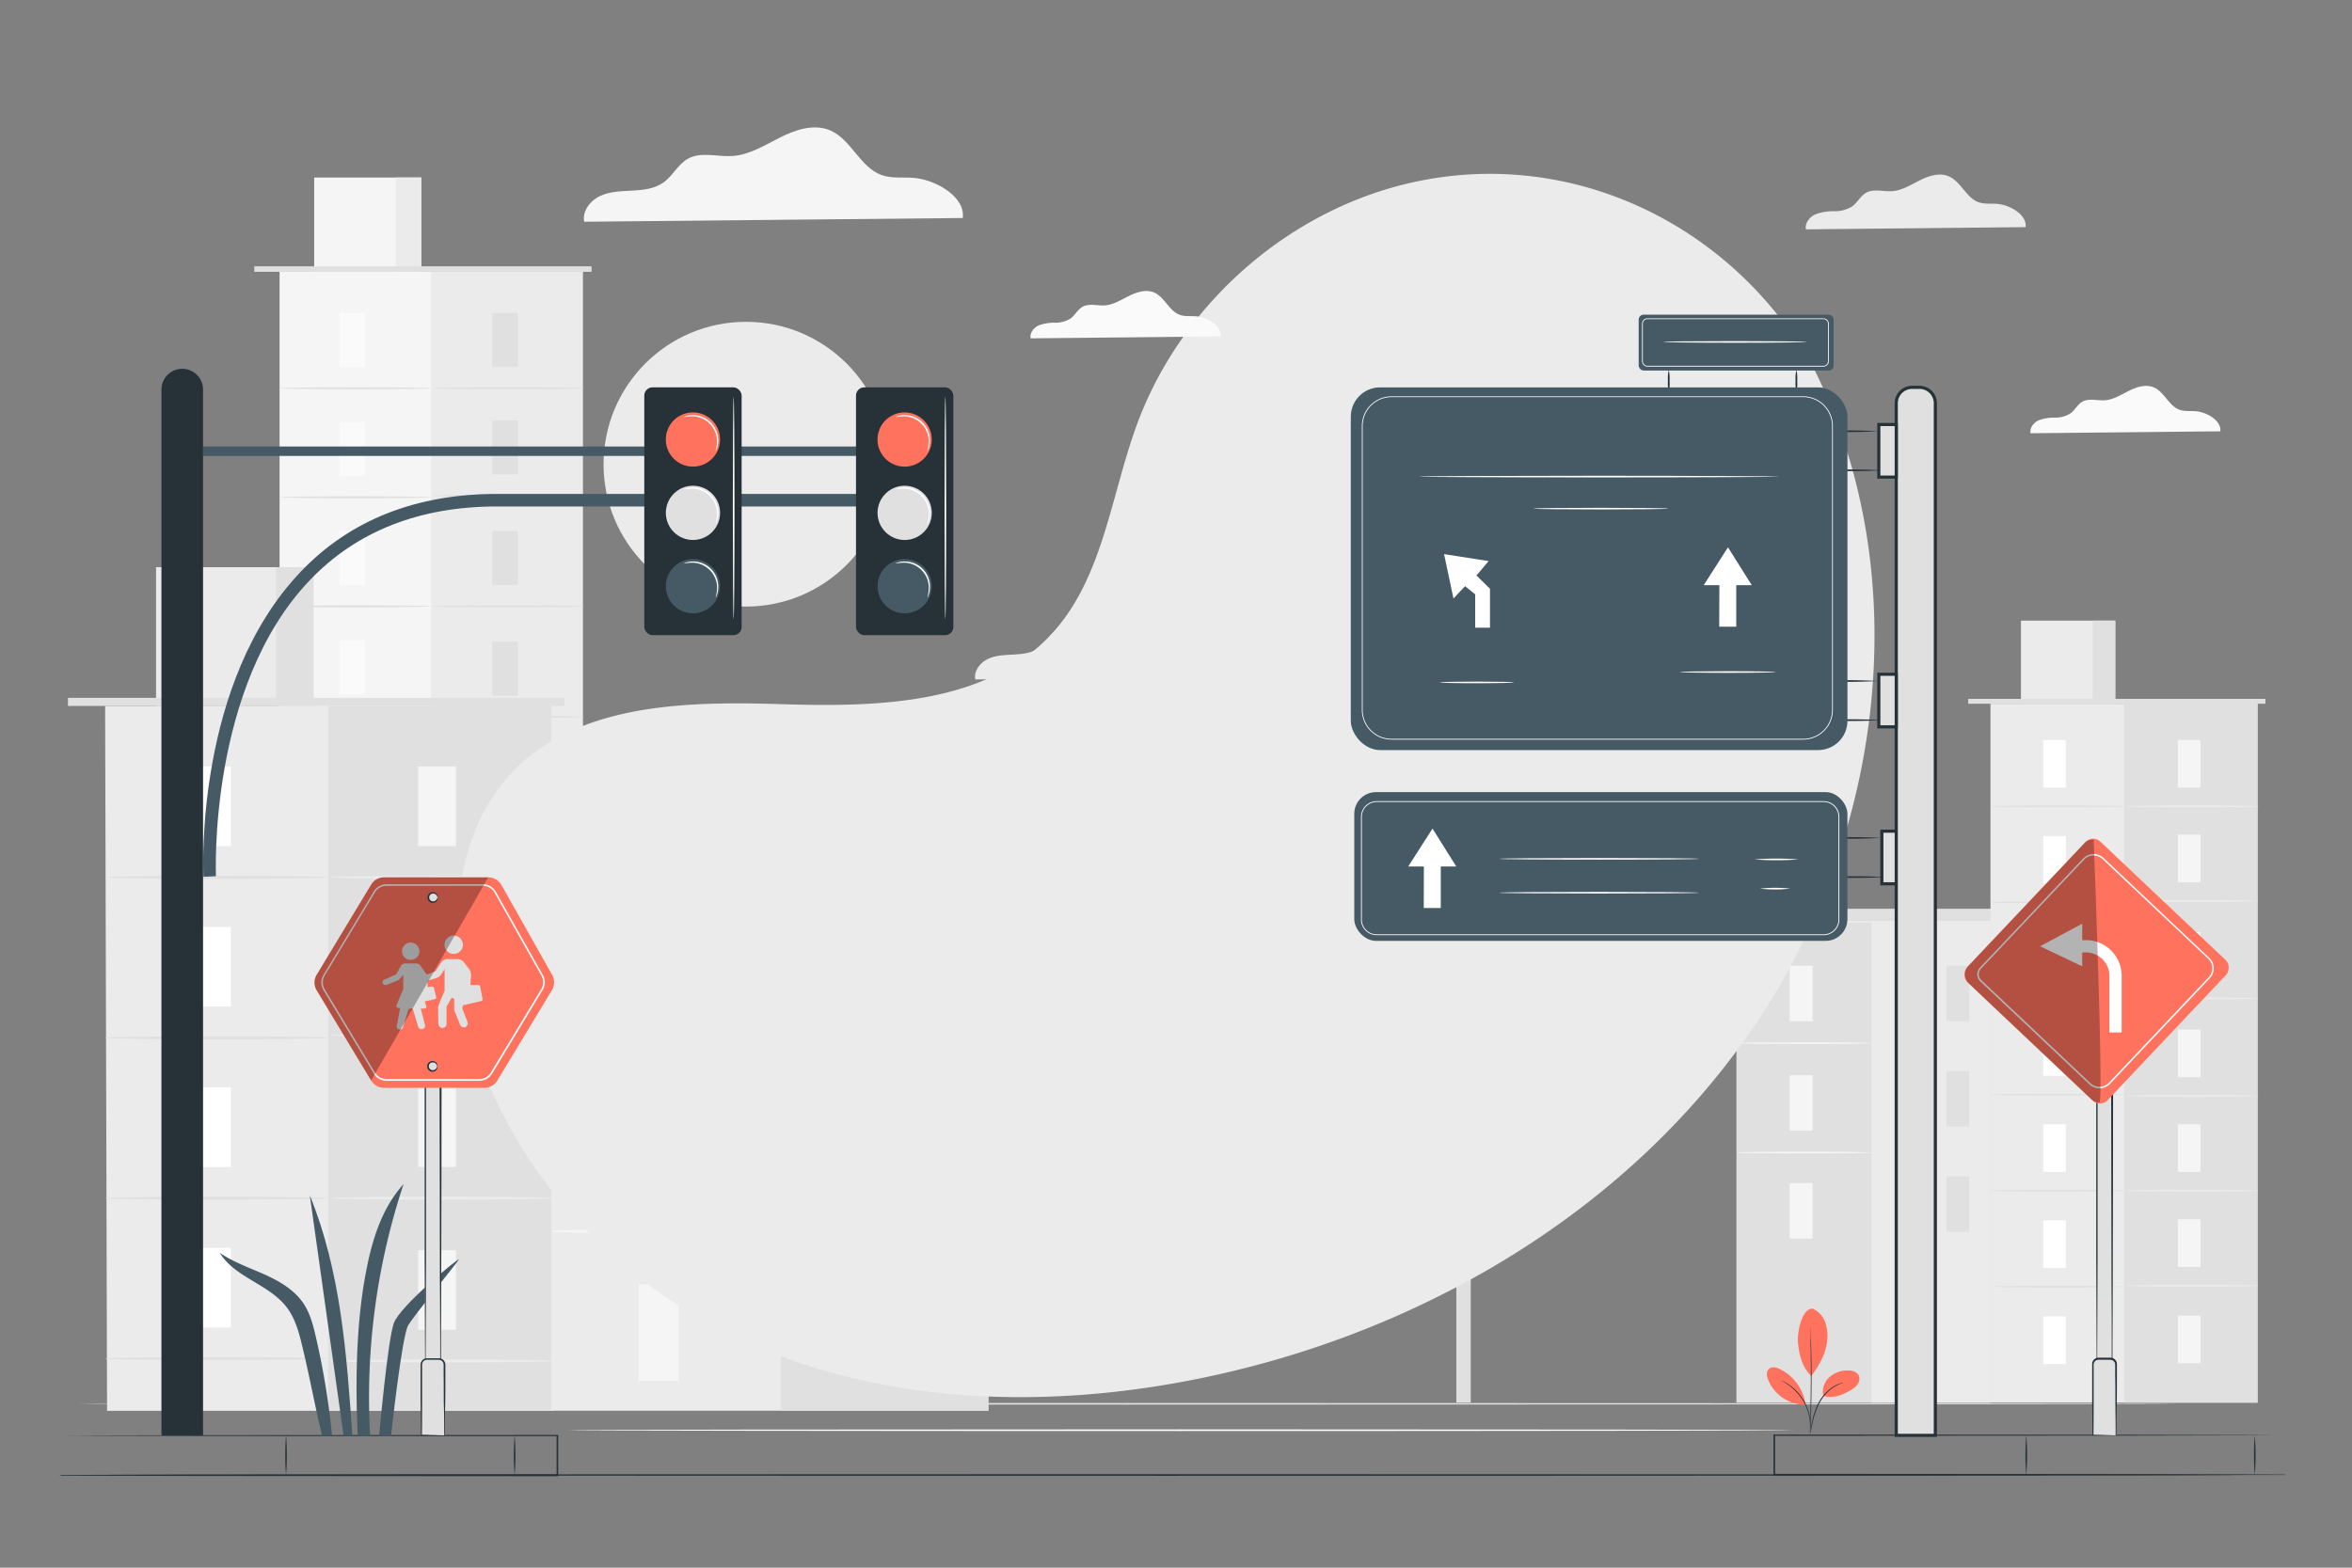 <svg xmlns="http://www.w3.org/2000/svg" viewBox="0 0 750 500"><rect x="0" y="0" width="750" height="500" fill="#808080" stroke="none"/><g id="background-complete"><path d="M693.93,447.73c0,.15-149.74.26-334.42.26s-334.46-.11-334.46-.26,149.71-.26,334.46-.26S693.93,447.59,693.93,447.73Z" style="fill:#e0e0e0"></path><rect x="464.39" y="377.69" width="4.6" height="69.64" style="fill:#e0e0e0"></rect><rect x="553.71" y="293.56" width="81.05" height="153.82" style="fill:#e0e0e0"></rect><rect x="596.75" y="293.56" width="38" height="153.82" style="fill:#ebebeb"></rect><rect x="570.7" y="308.03" width="7.29" height="17.7" style="fill:#f5f5f5"></rect><rect x="570.7" y="377.32" width="7.29" height="17.7" style="fill:#f5f5f5"></rect><path d="M596.75,332.68c0,.16-9.63.28-21.52.28s-21.52-.12-21.52-.28,9.63-.27,21.52-.27S596.75,332.53,596.75,332.68Z" style="fill:#f5f5f5"></path><rect x="570.7" y="342.94" width="7.29" height="17.7" style="fill:#f5f5f5"></rect><path d="M596.75,367.59c0,.15-9.63.28-21.52.28s-21.52-.13-21.52-.28,9.63-.27,21.52-.27S596.75,367.44,596.75,367.59Z" style="fill:#f5f5f5"></path><rect x="604.82" y="308.03" width="7.29" height="17.7" style="fill:#e0e0e0"></rect><rect x="620.63" y="308.03" width="7.29" height="17.7" style="fill:#e0e0e0"></rect><rect x="604.82" y="341.62" width="7.29" height="17.7" style="fill:#e0e0e0"></rect><rect x="620.63" y="341.62" width="7.29" height="17.7" style="fill:#e0e0e0"></rect><rect x="604.82" y="375.22" width="7.29" height="17.7" style="fill:#e0e0e0"></rect><rect x="620.63" y="375.22" width="7.29" height="17.7" style="fill:#e0e0e0"></rect><rect x="547.61" y="289.84" width="93.23" height="3.85" style="fill:#e0e0e0"></rect><path d="M635.32,294.05c0,.16-18.11.28-40.45.28s-40.46-.12-40.46-.28,18.11-.27,40.46-.27S635.32,293.9,635.32,294.05Z" style="fill:#ebebeb"></path><rect x="89.15" y="86.69" width="96.66" height="306.35" style="fill:#f5f5f5"></rect><rect x="137.48" y="86.69" width="48.33" height="305.5" style="fill:#ebebeb"></rect><rect x="100.19" y="56.62" width="34.13" height="30.08" style="fill:#f5f5f5"></rect><rect x="126.19" y="56.62" width="8.14" height="30.08" style="fill:#ebebeb"></rect><polyline points="81.09 86.69 81.09 84.94 188.64 84.94 188.64 86.69" style="fill:#e0e0e0"></polyline><rect x="108.23" y="99.81" width="8.18" height="17.25" style="fill:#fafafa"></rect><path d="M137.48,123.84c0,.18-10.82.32-24.16.32s-24.17-.14-24.17-.32,10.82-.33,24.17-.33S137.48,123.65,137.48,123.84Z" style="fill:#e0e0e0"></path><rect x="156.98" y="99.81" width="8.18" height="17.25" style="fill:#e0e0e0"></rect><path d="M186.23,123.84c0,.18-10.82.32-24.16.32s-24.17-.14-24.17-.32,10.82-.33,24.17-.33S186.23,123.65,186.23,123.84Z" style="fill:#e0e0e0"></path><rect x="156.98" y="134.07" width="8.18" height="17.25" style="fill:#e0e0e0"></rect><path d="M186.23,158.09c0,.18-10.82.33-24.16.33s-24.17-.15-24.17-.33,10.82-.33,24.17-.33S186.23,157.91,186.23,158.09Z" style="fill:#e0e0e0"></path><rect x="156.98" y="169.35" width="8.18" height="17.25" style="fill:#e0e0e0"></rect><path d="M186.23,193.38c0,.18-10.82.33-24.16.33s-24.17-.15-24.17-.33,10.82-.33,24.17-.33S186.23,193.19,186.23,193.38Z" style="fill:#e0e0e0"></path><rect x="156.98" y="204.64" width="8.18" height="17.25" style="fill:#e0e0e0"></rect><path d="M186.23,228.66c0,.18-10.82.33-24.16.33s-24.17-.15-24.17-.33,10.82-.33,24.17-.33S186.23,228.48,186.23,228.66Z" style="fill:#e0e0e0"></path><rect x="156.98" y="238.92" width="8.18" height="17.25" style="fill:#e0e0e0"></rect><path d="M186.23,262.94c0,.18-10.82.33-24.16.33s-24.17-.15-24.17-.33,10.82-.33,24.17-.33S186.23,262.76,186.23,262.94Z" style="fill:#e0e0e0"></path><rect x="156.98" y="273.33" width="8.18" height="17.25" style="fill:#e0e0e0"></rect><rect x="156.98" y="308.2" width="8.18" height="17.25" style="fill:#e0e0e0"></rect><path d="M186.23,297.36c0,.18-10.82.33-24.16.33s-24.17-.15-24.17-.33,10.82-.33,24.17-.33S186.23,297.17,186.23,297.36Z" style="fill:#e0e0e0"></path><rect x="108.23" y="134.59" width="8.18" height="17.25" style="fill:#fafafa"></rect><path d="M137.48,158.61c0,.18-10.82.33-24.16.33s-24.17-.15-24.17-.33,10.82-.33,24.17-.33S137.48,158.43,137.48,158.61Z" style="fill:#e0e0e0"></path><rect x="108.23" y="169.36" width="8.18" height="17.25" style="fill:#fafafa"></rect><path d="M137.48,193.39c0,.18-10.82.33-24.16.33s-24.17-.15-24.17-.33,10.82-.33,24.17-.33S137.48,193.21,137.48,193.39Z" style="fill:#e0e0e0"></path><rect x="108.23" y="204.14" width="8.18" height="17.25" style="fill:#fafafa"></rect><path d="M137.48,228.16c0,.19-10.82.33-24.16.33s-24.17-.14-24.17-.33,10.82-.33,24.17-.33S137.48,228,137.48,228.16Z" style="fill:#e0e0e0"></path><rect x="108.23" y="238.92" width="8.18" height="17.25" style="fill:#fafafa"></rect><path d="M137.48,262.94c0,.18-10.82.33-24.16.33s-24.17-.15-24.17-.33,10.82-.33,24.17-.33S137.48,262.76,137.48,262.94Z" style="fill:#e0e0e0"></path><rect x="108.23" y="273.69" width="8.18" height="17.25" style="fill:#fafafa"></rect><path d="M137.48,297.72c0,.18-10.82.33-24.16.33s-24.17-.15-24.17-.33,10.82-.33,24.17-.33S137.48,297.53,137.48,297.72Z" style="fill:#e0e0e0"></path><rect x="108.23" y="308.47" width="8.18" height="17.25" style="fill:#fafafa"></rect><rect x="174.06" y="263.8" width="141.12" height="186.13" style="fill:#ebebeb"></rect><rect x="249.01" y="263.8" width="66.17" height="186.13" style="fill:#e0e0e0"></rect><rect x="203.65" y="289" width="12.69" height="30.83" style="fill:#f5f5f5"></rect><rect x="203.65" y="409.65" width="12.69" height="30.83" style="fill:#f5f5f5"></rect><path d="M249,331.92c0,.35-16.78.63-37.47.63s-37.48-.28-37.48-.63,16.78-.62,37.48-.62S249,331.58,249,331.92Z" style="fill:#f5f5f5"></path><rect x="203.65" y="349.78" width="12.69" height="30.83" style="fill:#f5f5f5"></rect><path d="M249,392.71c0,.34-16.78.62-37.47.62s-37.48-.28-37.48-.62,16.78-.63,37.48-.63S249,392.36,249,392.71Z" style="fill:#f5f5f5"></path><rect x="263.06" y="289" width="12.69" height="30.83" style="fill:#f5f5f5"></rect><rect x="290.59" y="289" width="12.69" height="30.83" style="fill:#f5f5f5"></rect><rect x="263.06" y="347.49" width="12.69" height="30.83" style="fill:#f5f5f5"></rect><rect x="290.59" y="347.49" width="12.69" height="30.83" style="fill:#f5f5f5"></rect><rect x="263.06" y="405.99" width="12.69" height="30.83" style="fill:#f5f5f5"></rect><rect x="290.59" y="405.99" width="12.69" height="30.83" style="fill:#f5f5f5"></rect><rect x="163.46" y="257.32" width="162.33" height="6.71" style="fill:#e0e0e0"></rect><path d="M316.17,264.66c0,.35-31.54.63-70.44.63s-70.45-.28-70.45-.63,31.53-.62,70.45-.62S316.17,264.32,316.17,264.66Z" style="fill:#ebebeb"></path><polygon points="176.38 449.96 34.14 449.96 33.52 225.15 175.76 225.15 176.38 449.96" style="fill:#ebebeb"></polygon><rect x="104.64" y="225.15" width="71.12" height="224.8" style="fill:#e0e0e0"></rect><rect x="49.76" y="180.9" width="50.23" height="44.26" style="fill:#ebebeb"></rect><rect x="88.02" y="180.9" width="11.97" height="44.26" style="fill:#e0e0e0"></rect><rect x="21.67" y="222.57" width="158.26" height="2.58" style="fill:#e0e0e0"></rect><rect x="61.6" y="244.46" width="12.04" height="25.39" style="fill:#fff"></rect><path d="M104.64,279.81c0,.27-15.92.48-35.56.48s-35.56-.21-35.56-.48,15.92-.49,35.56-.49S104.64,279.54,104.64,279.81Z" style="fill:#e0e0e0"></path><rect x="133.34" y="244.46" width="12.04" height="25.39" style="fill:#f5f5f5"></rect><path d="M176.38,279.81c0,.27-15.92.48-35.56.48s-35.56-.21-35.56-.48,15.92-.49,35.56-.49S176.38,279.54,176.38,279.81Z" style="fill:#ebebeb"></path><rect x="133.34" y="294.86" width="12.04" height="25.39" style="fill:#f5f5f5"></rect><path d="M176.38,330.21c0,.27-15.92.49-35.56.49s-35.56-.22-35.56-.49,15.92-.48,35.56-.48S176.38,329.94,176.38,330.21Z" style="fill:#ebebeb"></path><rect x="133.34" y="346.79" width="12.04" height="25.39" style="fill:#f5f5f5"></rect><path d="M176.38,382.14c0,.27-15.92.48-35.56.48s-35.56-.21-35.56-.48,15.92-.49,35.56-.49S176.38,381.87,176.38,382.14Z" style="fill:#ebebeb"></path><rect x="133.34" y="398.71" width="12.04" height="25.39" style="fill:#f5f5f5"></rect><path d="M176.38,434.06c0,.27-15.92.49-35.56.49s-35.56-.22-35.56-.49,15.92-.48,35.56-.48S176.38,433.8,176.38,434.06Z" style="fill:#ebebeb"></path><rect x="61.6" y="295.63" width="12.04" height="25.39" style="fill:#fff"></rect><path d="M104.64,331c0,.27-15.92.49-35.56.49s-35.56-.22-35.56-.49,15.92-.48,35.56-.48S104.64,330.71,104.64,331Z" style="fill:#e0e0e0"></path><rect x="61.6" y="346.8" width="12.04" height="25.39" style="fill:#fff"></rect><path d="M104.64,382.16c0,.26-15.92.48-35.56.48s-35.56-.22-35.56-.48,15.92-.49,35.56-.49S104.64,381.89,104.64,382.16Z" style="fill:#e0e0e0"></path><rect x="61.6" y="397.98" width="12.04" height="25.39" style="fill:#fff"></rect><path d="M104.64,433.33c0,.27-15.92.48-35.56.48s-35.56-.21-35.56-.48,15.92-.48,35.56-.48S104.64,433.06,104.64,433.33Z" style="fill:#e0e0e0"></path><rect x="634.72" y="224.45" width="85.17" height="222.92" style="fill:#ebebeb"></rect><rect x="677.3" y="224.45" width="42.58" height="222.92" style="fill:#e0e0e0"></rect><rect x="644.44" y="197.95" width="30.07" height="26.5" style="fill:#ebebeb"></rect><rect x="667.35" y="197.95" width="7.17" height="26.5" style="fill:#e0e0e0"></rect><rect x="627.62" y="222.9" width="94.76" height="1.55" style="fill:#e0e0e0"></rect><rect x="651.53" y="236.01" width="7.21" height="15.2" style="fill:#fff"></rect><path d="M677.3,257.17c0,.16-9.53.29-21.29.29s-21.29-.13-21.29-.29,9.53-.29,21.29-.29S677.3,257,677.3,257.17Z" style="fill:#e0e0e0"></path><rect x="694.49" y="236.01" width="7.21" height="15.2" style="fill:#f5f5f5"></rect><path d="M720.26,257.17c0,.16-9.54.29-21.29.29s-21.3-.13-21.3-.29,9.54-.29,21.3-.29S720.26,257,720.26,257.17Z" style="fill:#ebebeb"></path><rect x="694.49" y="266.19" width="7.21" height="15.2" style="fill:#f5f5f5"></rect><path d="M720.26,287.35c0,.16-9.54.29-21.29.29s-21.3-.13-21.3-.29,9.54-.29,21.3-.29S720.26,287.19,720.26,287.35Z" style="fill:#ebebeb"></path><rect x="694.49" y="297.28" width="7.21" height="15.2" style="fill:#f5f5f5"></rect><path d="M720.26,318.44c0,.16-9.54.29-21.29.29s-21.3-.13-21.3-.29,9.54-.29,21.3-.29S720.26,318.28,720.26,318.44Z" style="fill:#ebebeb"></path><rect x="694.49" y="328.37" width="7.21" height="15.2" style="fill:#f5f5f5"></rect><path d="M720.26,349.53c0,.17-9.54.3-21.29.3s-21.3-.13-21.3-.3,9.54-.29,21.3-.29S720.26,349.37,720.26,349.53Z" style="fill:#ebebeb"></path><rect x="694.49" y="358.57" width="7.21" height="15.2" style="fill:#f5f5f5"></rect><path d="M720.26,379.74c0,.16-9.54.29-21.29.29s-21.3-.13-21.3-.29,9.54-.29,21.3-.29S720.26,379.58,720.26,379.74Z" style="fill:#ebebeb"></path><rect x="694.49" y="388.89" width="7.21" height="15.2" style="fill:#f5f5f5"></rect><rect x="694.49" y="419.61" width="7.21" height="15.2" style="fill:#f5f5f5"></rect><path d="M720.26,410.06c0,.16-9.54.29-21.29.29s-21.3-.13-21.3-.29,9.54-.29,21.3-.29S720.26,409.9,720.26,410.06Z" style="fill:#ebebeb"></path><rect x="651.53" y="266.65" width="7.21" height="15.2" style="fill:#fff"></rect><path d="M677.3,287.81c0,.16-9.53.29-21.29.29s-21.29-.13-21.29-.29,9.53-.29,21.29-.29S677.3,287.65,677.3,287.81Z" style="fill:#e0e0e0"></path><rect x="651.53" y="297.29" width="7.21" height="15.2" style="fill:#fff"></rect><path d="M677.3,318.45c0,.17-9.53.3-21.29.3s-21.29-.13-21.29-.3,9.53-.29,21.29-.29S677.3,318.29,677.3,318.45Z" style="fill:#e0e0e0"></path><rect x="651.53" y="327.93" width="7.21" height="15.2" style="fill:#fff"></rect><path d="M677.3,349.1c0,.16-9.53.29-21.29.29s-21.29-.13-21.29-.29,9.53-.29,21.29-.29S677.3,348.94,677.3,349.1Z" style="fill:#e0e0e0"></path><rect x="651.53" y="358.57" width="7.21" height="15.2" style="fill:#fff"></rect><path d="M677.3,379.74c0,.16-9.53.29-21.29.29s-21.29-.13-21.29-.29,9.53-.29,21.29-.29S677.3,379.58,677.3,379.74Z" style="fill:#e0e0e0"></path><rect x="651.53" y="389.21" width="7.21" height="15.2" style="fill:#fff"></rect><path d="M677.3,410.38c0,.16-9.53.29-21.29.29s-21.29-.13-21.29-.29,9.53-.29,21.29-.29S677.3,410.22,677.3,410.38Z" style="fill:#e0e0e0"></path><rect x="651.53" y="419.85" width="7.21" height="15.2" style="fill:#fff"></rect><path d="M466.69,378.78H446.34a2.11,2.11,0,0,1-1.82-3.16L454.69,358l10.18-17.62a2.1,2.1,0,0,1,3.64,0L478.68,358l10.17,17.61a2.11,2.11,0,0,1-1.82,3.16Z" style="fill:#e0e0e0"></path><path d="M486.51,378H446.68a1.38,1.38,0,0,1-1.2-2.07l19.91-34.5a1.37,1.37,0,0,1,1.2-.7h0a1.35,1.35,0,0,1,1.2.7L487.71,376a1.36,1.36,0,0,1,0,1.38A1.38,1.38,0,0,1,486.51,378Zm-19.92-36.77a.87.87,0,0,0-.76.45l-19.92,34.5a.88.88,0,0,0,.77,1.32h39.83a.88.88,0,0,0,.77-1.32l-19.92-34.5a.88.88,0,0,0-.77-.45Z" style="fill:#fff"></path><path d="M464.39,371.11a2.22,2.22,0,0,1,2.31-2.23,2.2,2.2,0,0,1,2.29,2.2,2.3,2.3,0,0,1-4.6,0Zm.07-18.09,4.26,0-.63,13.46-2.85,0Z" style="fill:#fff"></path><path d="M407.44,215.7c.73-5.35-6.83-9.76-12.51-10.22-2.71-.22-5.53.19-8.1-.7-5.56-1.94-7.78-9.13-13.21-11.42-4.06-1.71-8.73-.18-12.67,1.8s-7.82,4.47-12.21,4.75c-3.83.24-8-1.17-11.32.69-2.5,1.4-3.8,4.27-6.1,6s-5.18,2-8,2.16-5.67.18-8.21,1.35-4.64,3.84-4.12,6.59Z" style="fill:#ebebeb"></path><path d="M645.91,72.44c.54-3.89-4.95-7.09-9.08-7.42-2-.16-4,.14-5.87-.51-4-1.41-5.66-6.63-9.6-8.29-2.94-1.24-6.33-.14-9.19,1.3s-5.68,3.25-8.87,3.45c-2.78.18-5.79-.85-8.22.51-1.81,1-2.76,3.09-4.42,4.32a10.55,10.55,0,0,1-5.79,1.57,16.16,16.16,0,0,0-6,1c-1.85.84-3.37,2.79-3,4.78Z" style="fill:#ebebeb"></path><path d="M307,69.53c.92-6.71-8.54-12.22-15.66-12.8-3.39-.27-6.91.25-10.13-.87-7-2.43-9.74-11.43-16.54-14.29-5.08-2.15-10.93-.24-15.85,2.24s-9.8,5.6-15.3,5.95c-4.78.31-10-1.47-14.17.87-3.12,1.74-4.75,5.34-7.63,7.46s-6.48,2.51-10,2.7-7.11.23-10.29,1.68-5.81,4.82-5.15,8.25Z" style="fill:#f5f5f5"></path></g><g id="background-simple"><path d="M578.55,117.85l-2.71-4.48C553,75.65,511.56,52.91,467.93,55.67A115,115,0,0,0,451.22,58c-39.67,8.5-74.19,38.5-88.5,76.92-8.41,22.6-10.76,48.61-26.73,66.55-20.78,23.34-56.07,24.08-87.09,23.11s-66.33-.14-87,23.29c-12.95,14.68-17.07,35.55-16,55.21,2.77,52,39,98.57,85.15,121.69s100.41,25.2,150.88,15c70.7-14.25,137.94-53.39,178.36-113.85S610.89,183.1,578.55,117.85Z" style="fill:#ebebeb"></path><circle cx="237.87" cy="148.05" r="45.41" style="fill:#ebebeb"></circle></g><g id="traffic-light"><rect x="64.75" y="142.41" width="237.21" height="3" style="fill:#455a64"></rect><path d="M58.12,117.63h0a6.63,6.63,0,0,0-6.64,6.63V457.79H64.75V124.26A6.63,6.63,0,0,0,58.12,117.63Z" style="fill:#263238"></path><path d="M64.88,279.65c-.12-2.51-2.64-62,31-97.29,15.69-16.48,36.76-24.83,62.62-24.83H303v4H158.45c-24.72,0-44.81,7.93-59.71,23.57-32.41,34-29.9,93.76-29.87,94.36Z" style="fill:#455a64"></path><rect x="205.45" y="123.54" width="31.04" height="79.05" rx="2.63" style="fill:#263238"></rect><circle cx="220.97" cy="140.18" r="8.65" transform="translate(33.61 322.87) rotate(-76.67)" style="fill:#FF725E"></circle><circle cx="220.97" cy="163.57" r="8.65" transform="translate(-50.94 204.16) rotate(-45)" style="fill:#e0e0e0"></circle><circle cx="220.97" cy="186.96" r="8.65" transform="translate(-67.48 211.01) rotate(-45)" style="fill:#455a64"></circle><path d="M228.17,143.91a15.6,15.6,0,0,0,.45-2.68,8,8,0,0,0-7.91-8.46,18,18,0,0,0-2.7.26s.22-.15.68-.31a7.13,7.13,0,0,1,2-.32,8.06,8.06,0,0,1,8.28,8.86,7.13,7.13,0,0,1-.46,2C228.34,143.7,228.2,143.93,228.17,143.91Z" style="fill:#fff"></path><path d="M228.17,167a16.13,16.13,0,0,0,.45-2.69,8,8,0,0,0-7.91-8.46,18.18,18.18,0,0,0-2.7.26,2.12,2.12,0,0,1,.68-.31,7.15,7.15,0,0,1,2-.32,8,8,0,0,1,8.27,8.86,7.13,7.13,0,0,1-.46,2A1.78,1.78,0,0,1,228.17,167Z" style="fill:#fff"></path><path d="M228.2,190.6a15.6,15.6,0,0,0,.45-2.68,8,8,0,0,0-7.91-8.46,18.18,18.18,0,0,0-2.7.26s.22-.16.68-.31a7.22,7.22,0,0,1,2-.32,8,8,0,0,1,8.27,8.85,6.87,6.87,0,0,1-.46,2C228.38,190.39,228.23,190.62,228.2,190.6Z" style="fill:#fff"></path><path d="M233.94,197.45c-.14,0-.26-15.88-.26-35.46s.12-35.46.26-35.46.27,15.87.27,35.46S234.09,197.45,233.94,197.45Z" style="fill:#fff"></path><rect x="272.96" y="123.54" width="31.04" height="79.05" rx="2.63" style="fill:#263238"></rect><circle cx="288.48" cy="140.18" r="8.65" transform="translate(85.55 388.57) rotate(-76.67)" style="fill:#FF725E"></circle><circle cx="288.48" cy="163.57" r="8.65" transform="translate(-31.17 251.9) rotate(-45)" style="fill:#e0e0e0"></circle><circle cx="288.48" cy="186.96" r="8.65" transform="translate(-47.7 258.75) rotate(-45)" style="fill:#455a64"></circle><path d="M295.68,143.91a15.6,15.6,0,0,0,.45-2.68,8,8,0,0,0-7.91-8.46,18.18,18.18,0,0,0-2.7.26s.22-.15.68-.31a7.15,7.15,0,0,1,2-.32,8,8,0,0,1,8.27,8.86,7.13,7.13,0,0,1-.46,2C295.86,143.7,295.71,143.93,295.68,143.91Z" style="fill:#fff"></path><path d="M295.69,167a18.47,18.47,0,0,0,.44-2.69,8,8,0,0,0-7.9-8.46,18.23,18.23,0,0,0-2.71.26,2.12,2.12,0,0,1,.68-.31,7.22,7.22,0,0,1,2-.32,8,8,0,0,1,8.27,8.86,6.79,6.79,0,0,1-.46,2A2.09,2.09,0,0,1,295.69,167Z" style="fill:#fff"></path><path d="M295.72,190.6a17.81,17.81,0,0,0,.44-2.68,8,8,0,0,0-7.9-8.46,18.23,18.23,0,0,0-2.71.26,1.8,1.8,0,0,1,.68-.31,7.22,7.22,0,0,1,2-.32,8,8,0,0,1,8.27,8.85,6.87,6.87,0,0,1-.46,2A1.81,1.81,0,0,1,295.72,190.6Z" style="fill:#fff"></path><path d="M301.46,197.45c-.15,0-.26-15.88-.26-35.46s.11-35.46.26-35.46.26,15.87.26,35.46S301.6,197.45,301.46,197.45Z" style="fill:#fff"></path></g><g id="Floor"><path d="M389.2,107.3c.46-3.37-4.28-6.14-7.85-6.42-1.7-.14-3.47.12-5.08-.44-3.49-1.22-4.88-5.73-8.29-7.17-2.55-1.07-5.48-.11-8,1.13s-4.91,2.81-7.67,3c-2.4.16-5-.73-7.1.44-1.57.87-2.39,2.67-3.83,3.74a9.08,9.08,0,0,1-5,1.35,14.23,14.23,0,0,0-5.16.85c-1.59.73-2.91,2.41-2.58,4.13Z" style="fill:#fafafa"></path><path d="M708,137.56c.46-3.36-4.29-6.13-7.85-6.41-1.71-.14-3.47.12-5.08-.44-3.5-1.22-4.89-5.73-8.3-7.17-2.54-1.07-5.48-.11-7.95,1.13s-4.9,2.8-7.66,3c-2.4.15-5-.74-7.11.44-1.56.87-2.38,2.67-3.82,3.74a9.09,9.09,0,0,1-5,1.35,14.14,14.14,0,0,0-5.15.85c-1.59.72-2.91,2.41-2.58,4.13Z" style="fill:#fafafa"></path><path d="M714.39,470.43c0,.14-153.43.26-342.65.26s-342.68-.12-342.68-.26,153.39-.26,342.68-.26S714.39,470.28,714.39,470.43Z" style="fill:#263238"></path><path d="M18.88,470.43l.81,0,2.39,0,9.19-.05,33.9-.08,112.58-.08-.26.26V457.79l.26.26L65.16,458l-33.89-.08-9.19-.05-2.39,0-.81,0s.27,0,.81,0l2.39,0,9.19-.05,33.89-.08,112.59-.08H178v13.16h-.26l-112.58-.08-33.9-.08-9.19,0-2.39,0Z" style="fill:#263238"></path><path d="M164.1,470.43a76.94,76.94,0,0,1,0-12.64,76.94,76.94,0,0,1,0,12.64Z" style="fill:#263238"></path><path d="M91.21,470.43a76.94,76.94,0,0,1,0-12.64,76.94,76.94,0,0,1,0,12.64Z" style="fill:#263238"></path><path d="M729.12,470.43l-.83,0-2.46,0-9.45,0-34.86.08-115.74.08h-.26V457.53h.26l115.75.08,34.85.08,9.45.05,2.46,0,.83,0-.83,0-2.46,0-9.45.05-34.85.08-115.75.08.26-.26v12.64l-.26-.26,115.74.08,34.86.08,9.45.05,2.46,0Z" style="fill:#263238"></path><path d="M646.13,470.43a76.94,76.94,0,0,1,0-12.64,76.94,76.94,0,0,1,0,12.64Z" style="fill:#263238"></path><path d="M719,470.43a76.94,76.94,0,0,1,0-12.64,76.94,76.94,0,0,1,0,12.64Z" style="fill:#263238"></path><path d="M571.81,456.15c0,.14-87.48.26-195.38.26s-195.4-.12-195.4-.26,87.47-.26,195.4-.26S571.81,456,571.81,456.15Z" style="fill:#fff"></path></g><g id="Plants"><path d="M578.18,417.46a7.55,7.55,0,0,1,3.91,4.43,13.24,13.24,0,0,1,.52,6c-.44,3.89-2.65,7.83-5,10.94-3.28-2.86-4-7.86-4.26-10.41-.35-4,1.46-11.56,4.86-11" style="fill:#FF725E"></path><path d="M581.39,445.25a6.43,6.43,0,0,1,2.08-6.12,8.58,8.58,0,0,1,6.3-2,3.6,3.6,0,0,1,2.77,1.25,2.73,2.73,0,0,1,0,2.79,5.57,5.57,0,0,1-2.06,2c-2.84,1.78-5.92,3-9.13,2" style="fill:#FF725E"></path><path d="M577.18,457.19a5.06,5.06,0,0,1,.12-.8c.1-.56.24-1.29.4-2.16a22.41,22.41,0,0,1,2.23-6.91,13.89,13.89,0,0,1,5-5.27,10.36,10.36,0,0,1,2-.89c.24-.08.45-.11.58-.15a.54.54,0,0,1,.21,0,15.56,15.56,0,0,0-2.71,1.25,14.21,14.21,0,0,0-4.81,5.23,24.17,24.17,0,0,0-2.29,6.81c-.2.91-.36,1.64-.48,2.15A4.07,4.07,0,0,1,577.18,457.19Z" style="fill:#263238"></path><path d="M577.31,423.31a2,2,0,0,1,0,.35l.06,1c0,.87.09,2.13.14,3.69.1,3.12.18,7.44.16,12.2s-.13,9.08-.26,12.2c-.07,1.56-.13,2.82-.18,3.69,0,.41,0,.74-.07,1a2,2,0,0,1,0,.35,1.35,1.35,0,0,1,0-.35c0-.26,0-.59,0-1,0-.9.05-2.16.09-3.69.07-3.12.16-7.43.18-12.19s0-9.07-.08-12.19c0-1.53,0-2.79-.05-3.7,0-.41,0-.74,0-1A1.35,1.35,0,0,1,577.31,423.31Z" style="fill:#263238"></path><path d="M575.71,447.62a15,15,0,0,0-8.22-11c-1.09-.52-2.53-.87-3.43,0s-.7,2.28-.25,3.42a12.85,12.85,0,0,0,11.83,8" style="fill:#FF725E"></path><path d="M568,440.29a3.56,3.56,0,0,1,.7.3,5.64,5.64,0,0,1,.78.42,9.44,9.44,0,0,1,1,.63,14.21,14.21,0,0,1,1.14.86c.41.32.8.7,1.22,1.1a16.68,16.68,0,0,1,2.31,3,16.37,16.37,0,0,1,1.53,3.45,13.72,13.72,0,0,1,.39,1.6,11.63,11.63,0,0,1,.19,1.42c.06.44,0,.84.06,1.18a7.79,7.79,0,0,1,0,.89,4.78,4.78,0,0,1-.08.76c-.07,0,0-1.09-.15-2.81a11.16,11.16,0,0,0-.23-1.39,13.42,13.42,0,0,0-.4-1.57,16.65,16.65,0,0,0-1.52-3.38,17,17,0,0,0-2.26-2.94,14.9,14.9,0,0,0-1.18-1.11,12.88,12.88,0,0,0-1.11-.88C569,440.79,568,440.34,568,440.29Z" style="fill:#263238"></path><path d="M98.8,381.28q5.37,38.31,10.76,76.61l2.8.09C110.57,432,108.67,405.42,98.8,381.28Z" style="fill:#455a64"></path><path d="M128.68,377.69c-7.52,8.24-10.54,19.56-12.44,30.54-2.7,15.58-2.95,34-2.14,49.75l3.93.09A216,216,0,0,1,128.68,377.69Z" style="fill:#455a64"></path><path d="M100.77,426.61c-.86-3.8-1.85-7.66-4-10.89-2.93-4.37-7.7-7.13-12.5-9.28s-9.84-3.87-14.18-6.85c4.84,7.93,15.82,10,21.41,17.46,2.78,3.69,3.94,8.32,5,12.81,2.37,9.79,3.84,18.27,6.21,28.06h3.18A247.38,247.38,0,0,0,100.77,426.61Z" style="fill:#455a64"></path><path d="M120.89,458s2.7-30.42,4.7-36,20.88-21,20.7-20.3-14.17,17.62-16.16,21.07S124.68,458,124.68,458Z" style="fill:#455a64"></path></g><g id="road-sign-3"><rect x="668.53" y="344.98" width="4.85" height="90.33" style="fill:#e0e0e0"></rect><path d="M673.38,435.32s0-.17,0-.48,0-.79,0-1.38c0-1.22,0-3,0-5.24,0-4.57,0-11.14-.07-19.28,0-16.28-.07-38.83-.11-64l.26.26h-4.85c.51-.52.14-.13.26-.23v7.86q0,3.92,0,7.72c0,5.08,0,10,0,14.8,0,9.54,0,18.4,0,26.3-.06,15.75-.11,27.67-.13,33.62l-.08-.07,3.64,0,.9,0,.31,0h-.28l-.89,0-3.68,0h-.08v-.08c0-5.95-.07-17.87-.13-33.62,0-7.9,0-16.76,0-26.3,0-4.77,0-9.72,0-14.8V345c.12-.13-.27.23.26-.29h5.11V345c0,25.21-.08,47.82-.11,64.15,0,8.11-.06,14.67-.08,19.22,0,2.23,0,4,0,5.18,0,.58,0,1,0,1.34S673.38,435.32,673.38,435.32Z" style="fill:#263238"></path><path d="M674.65,457.79h-7.4V435.24a1.81,1.81,0,0,1,1.81-1.81h3.78a1.81,1.81,0,0,1,1.81,1.81Z" style="fill:#e0e0e0"></path><path d="M674.65,457.79s0-.24,0-.67,0-1.08,0-1.83c0-1.64-.05-3.9-.08-6.66s0-6.12-.08-9.79c0-.92,0-1.86,0-2.82v-.72a1.64,1.64,0,0,0-.11-.63,1.56,1.56,0,0,0-.9-.88,4.53,4.53,0,0,0-1.42-.1h-1.55c-.5,0-1.07,0-1.54,0a1.55,1.55,0,0,0-1.12.7,1.62,1.62,0,0,0-.24.71c0,.25,0,.58,0,.86v5.14c0,2.22,0,4.34,0,6.35,0,4,0,7.5-.07,10.32l-.17-.17,5.4.09,1.47.05.53,0a3,3,0,0,1-.47,0l-1.43,0-5.5.09h-.16v-.17c0-2.82,0-6.33-.07-10.32,0-2,0-4.13,0-6.35v-3.4c0-.57,0-1.15,0-1.74,0-.3,0-.57,0-.9a2.07,2.07,0,0,1,.32-1,2.11,2.11,0,0,1,1.5-.93c.59,0,1.07,0,1.6,0h2.32a2,2,0,0,1,.83.14,2.06,2.06,0,0,1,1.19,1.16,2.32,2.32,0,0,1,.14.82V436c0,1,0,1.94,0,2.87,0,3.71,0,7.06-.08,9.9s-.06,5-.08,6.62c0,.73,0,1.32,0,1.78A3.08,3.08,0,0,1,674.65,457.79Z" style="fill:#263238"></path><rect x="637.69" y="278.89" width="61.68" height="61.68" rx="3.3" transform="translate(395.5 -374.61) rotate(43.39)" style="fill:#FF725E"></rect><path d="M669.45,347.11a4.6,4.6,0,0,1-3.19-1.27L631.47,313a3.09,3.09,0,0,1-.12-4.37l32.89-34.79a4.64,4.64,0,0,1,6.56-.18l33.66,31.82a4.64,4.64,0,0,1,.18,6.56l-31.82,33.66A4.64,4.64,0,0,1,669.45,347.11Zm-2.85-1.63a4.18,4.18,0,0,0,3,1.13,4.13,4.13,0,0,0,2.9-1.29l31.82-33.66a4.15,4.15,0,0,0-.17-5.86L670.45,274a4.14,4.14,0,0,0-5.85.16l-32.89,34.79a2.6,2.6,0,0,0,.1,3.66Z" style="fill:#fff"></path><path d="M676.55,329.31h-3.91V311.22a7.48,7.48,0,0,0-7.47-7.46H654.91v-3.91h10.26a11.38,11.38,0,0,1,11.38,11.37Z" style="fill:#fff"></path><polygon points="663.97 294.61 663.97 308.21 650.53 301.8 663.97 294.61" style="fill:#fff"></polygon><g style="opacity:0.3"><path d="M664.51,269.09,627.73,308a4.08,4.08,0,0,0,.16,5.76l38.9,36.78a3.65,3.65,0,0,0,2.66,1.11c1.41-.2-1.82-83.82-1.82-83.82A3.69,3.69,0,0,0,664.51,269.09Z"></path></g></g><g id="road-sign-2"><path d="M580.29,267.25a184.26,184.26,0,0,1,19.57,0,184.26,184.26,0,0,1-19.57,0Z" style="fill:#263238"></path><path d="M582,279.73a176.25,176.25,0,0,1,19.14,0,176.25,176.25,0,0,1-19.14,0Z" style="fill:#263238"></path><path d="M581,229.68a176.25,176.25,0,0,1,19.14,0,176.25,176.25,0,0,1-19.14,0Z" style="fill:#263238"></path><path d="M579.31,217.2a184.45,184.45,0,0,1,19.58,0,184.45,184.45,0,0,1-19.58,0Z" style="fill:#263238"></path><path d="M579.31,137.54a184.45,184.45,0,0,1,19.58,0,184.45,184.45,0,0,1-19.58,0Z" style="fill:#263238"></path><path d="M581,150a176.25,176.25,0,0,1,19.14,0A176.25,176.25,0,0,1,581,150Z" style="fill:#263238"></path><path d="M532.13,125a12,12,0,0,1-.26-3.48,12.07,12.07,0,0,1,.26-3.49,12.07,12.07,0,0,1,.26,3.49A12,12,0,0,1,532.13,125Z" style="fill:#263238"></path><path d="M572.83,125a12,12,0,0,1-.26-3.48,12.07,12.07,0,0,1,.26-3.49,12.07,12.07,0,0,1,.26,3.49A12,12,0,0,1,572.83,125Z" style="fill:#263238"></path><rect x="600.08" y="265.1" width="5.56" height="16.78" transform="translate(1205.72 546.98) rotate(180)" style="fill:#e0e0e0"></rect><path d="M606.14,282.38h-6.56V264.6h6.56Zm-5.56-1h4.56V265.6h-4.56Z" style="fill:#263238"></path><path d="M604.67,123.54h12.47a0,0,0,0,1,0,0V452.73a5.06,5.06,0,0,1-5.06,5.06h-2.36a5.06,5.06,0,0,1-5.06-5.06V123.54A0,0,0,0,1,604.67,123.54Z" transform="translate(1221.81 581.33) rotate(180)" style="fill:#e0e0e0"></path><path d="M617.64,458.29H604.17V128.6a5.57,5.57,0,0,1,5.56-5.56h2.35a5.57,5.57,0,0,1,5.56,5.56Zm-12.47-1h11.47V128.6a4.56,4.56,0,0,0-4.56-4.56h-2.35a4.56,4.56,0,0,0-4.56,4.56Z" style="fill:#263238"></path><rect x="599.11" y="135.39" width="5.56" height="16.78" transform="translate(1203.78 287.56) rotate(180)" style="fill:#e0e0e0"></rect><path d="M605.17,152.67h-6.56V134.89h6.56Zm-5.56-1h4.56V135.89h-4.56Z" style="fill:#263238"></path><rect x="599.11" y="215.05" width="5.56" height="16.78" transform="translate(1203.78 446.87) rotate(180)" style="fill:#e0e0e0"></rect><path d="M605.17,232.33h-6.56V214.55h6.56Zm-5.56-1h4.56V215.55h-4.56Z" style="fill:#263238"></path><rect x="430.73" y="123.54" width="158.37" height="115.68" rx="9.34" transform="translate(1019.84 362.77) rotate(180)" style="fill:#455a64"></rect><path d="M575,235.89H443.73a9.47,9.47,0,0,1-9.46-9.47V135.87a9.47,9.47,0,0,1,9.46-9.46H575a9.47,9.47,0,0,1,9.46,9.46v90.55A9.47,9.47,0,0,1,575,235.89ZM443.73,126.66a9.22,9.22,0,0,0-9.21,9.21v90.55a9.22,9.22,0,0,0,9.21,9.22H575a9.22,9.22,0,0,0,9.21-9.22V135.87a9.22,9.22,0,0,0-9.21-9.21Z" style="fill:#fff"></path><rect x="431.84" y="252.64" width="157.26" height="47.44" rx="6.94" style="fill:#455a64"></rect><path d="M581.52,298.26H439a5,5,0,0,1-5-5V260.53a5,5,0,0,1,5-5H581.52a5,5,0,0,1,5,5v32.75A5,5,0,0,1,581.52,298.26ZM439,255.79a4.74,4.74,0,0,0-4.74,4.74v32.75A4.74,4.74,0,0,0,439,298H581.52a4.73,4.73,0,0,0,4.73-4.73V260.53a4.74,4.74,0,0,0-4.73-4.74Z" style="fill:#fff"></path><polygon points="543.28 186.64 551.01 174.56 558.6 186.64 543.28 186.64" style="fill:#fff"></polygon><polygon points="553.65 199.88 548.22 199.88 548.28 184.71 553.65 184.71 553.65 199.88" style="fill:#fff"></polygon><polygon points="449.05 276.36 456.79 264.27 464.37 276.36 449.05 276.36" style="fill:#fff"></polygon><polygon points="459.43 289.6 454 289.6 454.05 274.43 459.43 274.43 459.43 289.6" style="fill:#fff"></polygon><path d="M541.84,273.91c0,.14-14.29.26-31.92.26s-31.92-.12-31.92-.26,14.29-.26,31.92-.26S541.84,273.76,541.84,273.91Z" style="fill:#fff"></path><path d="M541.84,284.72c0,.15-14.29.26-31.92.26s-31.92-.11-31.92-.26,14.29-.26,31.92-.26S541.84,284.58,541.84,284.72Z" style="fill:#fff"></path><path d="M573.59,274.1a94,94,0,0,1-14.24,0,97.62,97.62,0,0,1,14.24,0Z" style="fill:#fff"></path><path d="M570.86,283.42a44.81,44.81,0,0,1-9.64,0,44.81,44.81,0,0,1,9.64,0Z" style="fill:#fff"></path><polygon points="460.48 176.73 463.48 190.88 467.19 186.96 470.4 189.57 470.4 200.2 475.12 200.2 475.12 187.77 470.81 183.55 474.68 178.95 460.48 176.73" style="fill:#fff"></polygon><path d="M567.39,152c0,.14-25.73.26-57.47.26s-57.47-.12-57.47-.26,25.72-.26,57.47-.26S567.39,151.9,567.39,152Z" style="fill:#fff"></path><path d="M532,162.22c0,.15-9.63.26-21.51.26s-21.51-.11-21.51-.26,9.63-.26,21.51-.26S532,162.08,532,162.22Z" style="fill:#fff"></path><path d="M482.73,217.65c0,.14-5.27.26-11.77.26s-11.77-.12-11.77-.26,5.27-.26,11.77-.26S482.73,217.51,482.73,217.65Z" style="fill:#fff"></path><path d="M566.22,214.34c0,.14-6.83.26-15.26.26s-15.27-.12-15.27-.26,6.84-.26,15.27-.26S566.22,214.2,566.22,214.34Z" style="fill:#fff"></path><rect x="522.54" y="100.35" width="62.17" height="17.84" rx="1.6" style="fill:#455a64"></rect><path d="M581.44,116.92H525.33a1.73,1.73,0,0,1-1.72-1.73V103.26a1.73,1.73,0,0,1,1.72-1.73h56.11a1.74,1.74,0,0,1,1.73,1.73v11.93A1.74,1.74,0,0,1,581.44,116.92Zm-56.11-15.14a1.47,1.47,0,0,0-1.47,1.48v11.93a1.48,1.48,0,0,0,1.47,1.48h56.11a1.49,1.49,0,0,0,1.48-1.48V103.26a1.48,1.48,0,0,0-1.48-1.48Z" style="fill:#fff"></path><path d="M576.1,109.05c0,.15-10.23.27-22.84.27s-22.83-.12-22.83-.27,10.22-.26,22.83-.26S576.1,108.91,576.1,109.05Z" style="fill:#fff"></path></g><g id="road-sign-1"><rect x="135.52" y="344.98" width="4.85" height="90.33" style="fill:#e0e0e0"></rect><path d="M140.37,435.32s0-.17,0-.48,0-.79,0-1.38c0-1.22,0-3,0-5.24,0-4.57-.05-11.14-.08-19.28,0-16.28-.07-38.83-.11-64l.26.26h-4.84c.51-.52.14-.13.25-.23v15.58c0,5.08,0,10,0,14.8,0,9.54,0,18.4,0,26.3-.06,15.75-.11,27.67-.13,33.62l-.08-.07,3.64,0,.9,0,.31,0h-.28l-.88,0-3.69,0h-.08v-.08c0-5.95-.07-17.87-.13-33.62,0-7.9,0-16.76,0-26.3,0-4.77,0-9.72,0-14.8V345c.12-.13-.26.23.27-.29h5.1V345c0,25.21-.08,47.82-.11,64.15,0,8.11-.06,14.67-.08,19.22,0,2.23,0,4,0,5.18,0,.58,0,1,0,1.34S140.37,435.32,140.37,435.32Z" style="fill:#263238"></path><path d="M141.64,457.79h-7.39V435.24a1.81,1.81,0,0,1,1.81-1.81h3.77a1.81,1.81,0,0,1,1.81,1.81Z" style="fill:#e0e0e0"></path><path d="M141.64,457.79a6.23,6.23,0,0,1,0-.67c0-.47,0-1.08,0-1.83,0-1.64,0-3.9-.09-6.66s0-6.12-.08-9.79c0-.92,0-1.86,0-2.82v-.72a1.64,1.64,0,0,0-.11-.63,1.57,1.57,0,0,0-.89-.88,4.57,4.57,0,0,0-1.42-.1h-1.55c-.51,0-1.08,0-1.55,0a1.57,1.57,0,0,0-1.12.7,1.62,1.62,0,0,0-.24.71c0,.25,0,.58,0,.86v1.74c0,1.16,0,2.29,0,3.4,0,2.22,0,4.34,0,6.35,0,4,0,7.5-.06,10.32l-.17-.17,5.39.09,1.47.05.53,0a3,3,0,0,1-.47,0l-1.43,0-5.49.09h-.17v-.17c0-2.82,0-6.33-.07-10.32q0-3,0-6.35V436c0-.3,0-.57,0-.9a2.05,2.05,0,0,1,1.81-1.89c.59,0,1.07,0,1.61,0h2.31a2.09,2.09,0,0,1,.84.14,2,2,0,0,1,1.18,1.16,2.12,2.12,0,0,1,.14.82V436c0,1,0,1.94,0,2.87,0,3.71,0,7.06-.07,9.9s-.07,5-.09,6.62c0,.73,0,1.32,0,1.78A2.27,2.27,0,0,1,141.64,457.79Z" style="fill:#263238"></path><path d="M118.35,282.15,101,310.88a4.79,4.79,0,0,0,0,5l17.34,28.74a4.83,4.83,0,0,0,4.13,2.33h32a4.82,4.82,0,0,0,4.12-2.33L176,315.79a4.8,4.8,0,0,0,.07-4.86l-16.17-28.66a4.8,4.8,0,0,0-4.19-2.45H122.48A4.81,4.81,0,0,0,118.35,282.15Z" style="fill:#FF725E"></path><path d="M152.87,344.71H123.22a4.75,4.75,0,0,1-4-2.27l-16.07-26.63a4.7,4.7,0,0,1,0-4.88l16.07-26.62a4.74,4.74,0,0,1,4-2.28H154a4.73,4.73,0,0,1,4.11,2.4l15,26.55a4.71,4.71,0,0,1-.07,4.76l-16.12,26.7A4.74,4.74,0,0,1,152.87,344.71Zm-29.65-62.18a4.25,4.25,0,0,0-3.61,2l-16.07,26.63a4.22,4.22,0,0,0,0,4.36l16.07,26.63a4.25,4.25,0,0,0,3.61,2h29.65a4.23,4.23,0,0,0,3.6-2l16.13-26.7a4.25,4.25,0,0,0,.06-4.25l-15-26.56a4.21,4.21,0,0,0-3.67-2.14Z" style="fill:#fff"></path><circle cx="137.95" cy="340.06" r="1.48" style="fill:#e0e0e0"></circle><path d="M139.42,340.06c-.09,0-.07-.58-.69-1a1.33,1.33,0,0,0-1.21-.14,1.25,1.25,0,0,0,0,2.32,1.3,1.3,0,0,0,1.21-.13c.62-.44.6-1,.69-1s.08.14.05.39a1.46,1.46,0,0,1-.52.93,1.65,1.65,0,0,1-1.59.3,1.73,1.73,0,0,1-1.15-1.62,1.71,1.71,0,0,1,1.15-1.61,1.65,1.65,0,0,1,1.59.29,1.45,1.45,0,0,1,.52.94C139.5,339.93,139.45,340.06,139.42,340.06Z" style="fill:#263238"></path><path d="M127.76,308.17l-1.35,2.45a.57.57,0,0,1-.26.25l-3.59,1.56a.92.92,0,0,0-.49,1.16h0a.89.89,0,0,0,1.17.53l3.78-1.51a.6.6,0,0,0,.22-.16l1.36-1.59v4.33a.64.64,0,0,1,0,.23l-2.18,5.23a.58.58,0,0,0,.52.8h.67l-1.08,5.7a1,1,0,0,0,1,1.21h0a1,1,0,0,0,.94-.71l1.74-5.57a.56.56,0,0,1,.47-.39l.88-.1,1.79,5.86a1.11,1.11,0,0,0,1.21.79h0a1.14,1.14,0,0,0,.95-1.43l-1.33-5.08,1.27-.09a.57.57,0,0,0,.49-.76l-.52-1.48,3.24-.72a.58.58,0,0,0,.42-.7l-.71-2.9a.56.56,0,0,0-.6-.42l-1.45.15.05-1.67a.56.56,0,0,1,.44-.53c.88-.21,2.91-.72,3.44-1.32a17.79,17.79,0,0,0,1.52-2.19V316a.53.53,0,0,1-.06.24,44.72,44.72,0,0,0-2,4.89c0,.5,0,3.62.09,5.42a1.32,1.32,0,0,0,1.3,1.29h0a1.32,1.32,0,0,0,1.3-1.33v-5.29a.59.59,0,0,1,.07-.29l1.37-2.41a.56.56,0,0,1,1,.28v3.14a.57.57,0,0,0,0,.22l1.9,4.73a1.24,1.24,0,0,0,1.9.54h0a1.31,1.31,0,0,0,.43-1.5l-1.64-4.25a.53.53,0,0,1,0-.39l.21-.65,5.81-1.36a.57.57,0,0,0,.43-.66l-.78-4a.55.55,0,0,0-.54-.46H150l.2-2.95a3.38,3.38,0,0,0-.65-2.22L148,307a2.7,2.7,0,0,0-2.16-1.1h-3.24a2.41,2.41,0,0,0-2,1.17L139,309.57a.54.54,0,0,1-.27.23l-2.26.9a.54.54,0,0,1-.65-.19L134.08,308a1.74,1.74,0,0,0-1.4-.72h-3.42A1.7,1.7,0,0,0,127.76,308.17Z" style="fill:#e0e0e0"></path><path d="M133.73,303.46a2.77,2.77,0,1,1-2.77-2.84A2.8,2.8,0,0,1,133.73,303.46Z" style="fill:#e0e0e0"></path><path d="M147.6,301.38a2.93,2.93,0,1,1-2.92-3A3,3,0,0,1,147.6,301.38Z" style="fill:#e0e0e0"></path><g style="opacity:0.3"><path d="M122.48,279.82a4.81,4.81,0,0,0-4.13,2.33L101,310.88a4.79,4.79,0,0,0,0,5l17.34,28.74,37.35-64.78Z"></path></g><circle cx="138.07" cy="286.21" r="1.48" style="fill:#e0e0e0"></circle><path d="M139.54,286.21c-.08,0-.06-.59-.69-1a1.3,1.3,0,0,0-1.21-.13,1.25,1.25,0,0,0,0,2.32,1.33,1.33,0,0,0,1.21-.14c.63-.44.61-1.05.69-1s.08.13.05.38a1.45,1.45,0,0,1-.52.94,1.65,1.65,0,0,1-1.59.29,1.71,1.71,0,0,1-1.15-1.61,1.73,1.73,0,0,1,1.15-1.62,1.65,1.65,0,0,1,1.59.3,1.46,1.46,0,0,1,.52.93C139.62,286.07,139.57,286.21,139.54,286.21Z" style="fill:#263238"></path></g></svg>